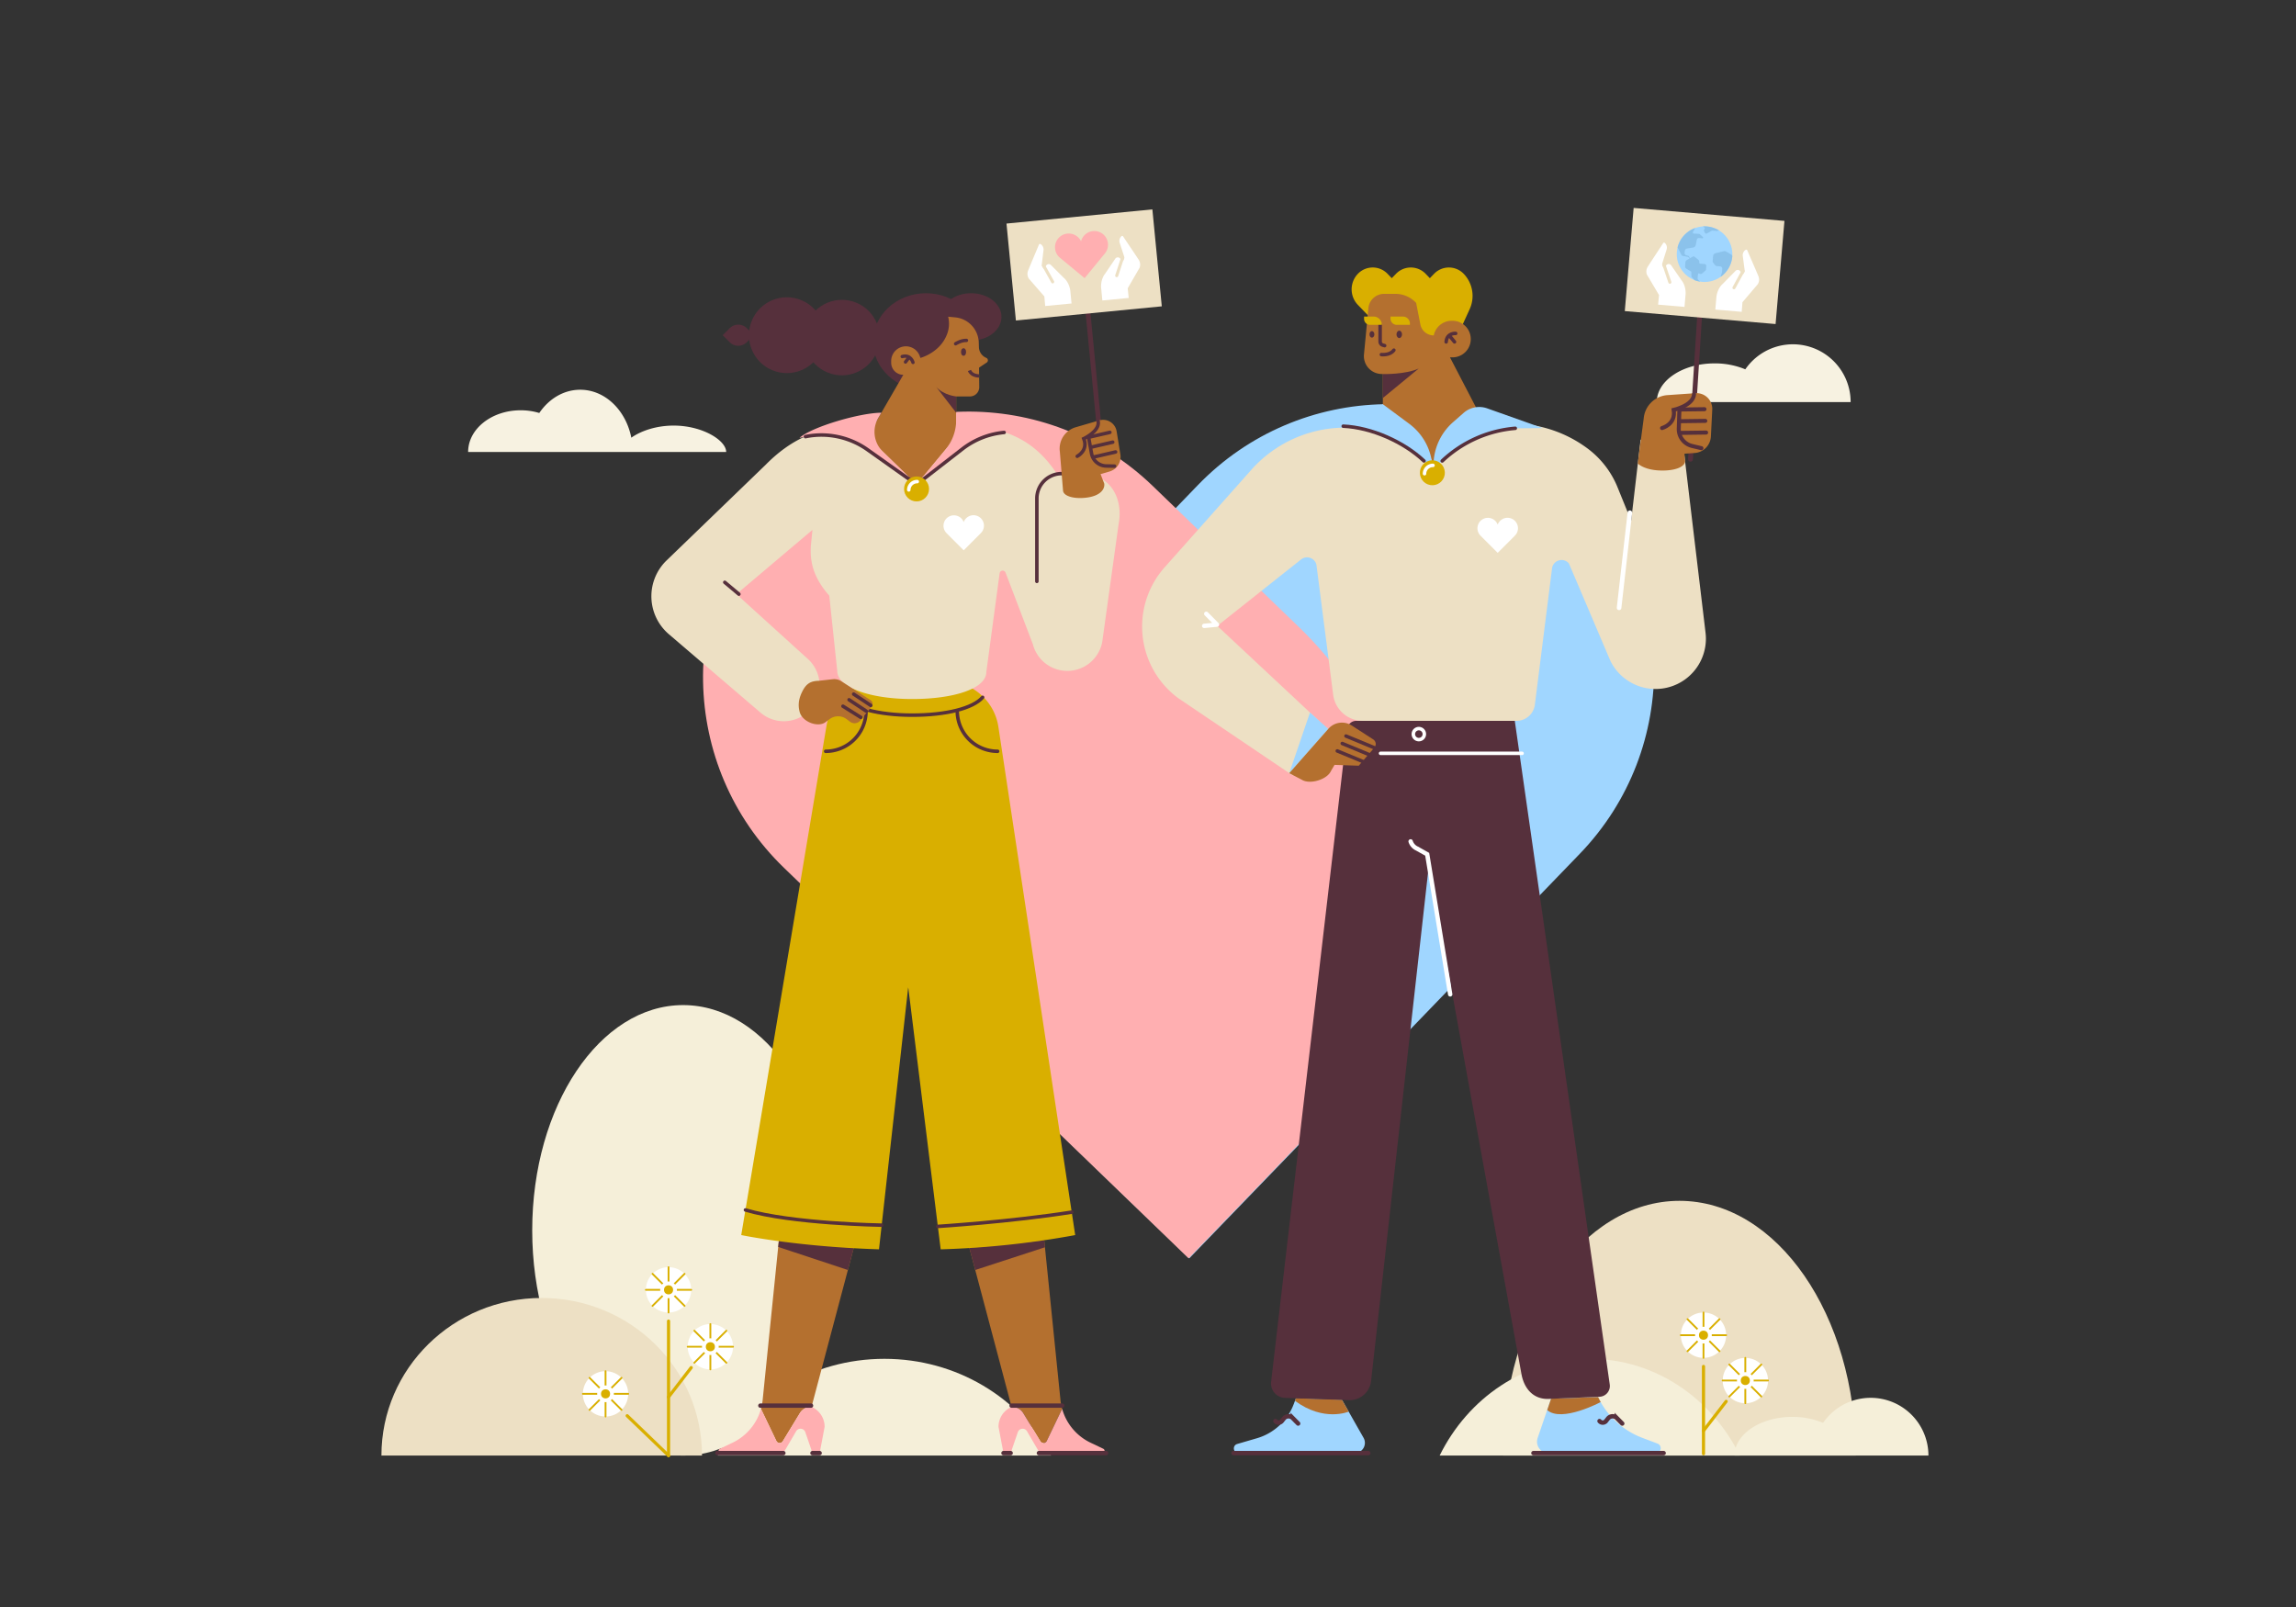 <svg id="_ëîé_1" data-name="‘ëîé_1" xmlns="http://www.w3.org/2000/svg" viewBox="0 0 2707.33 1895.13"><rect x="0" y="0" width="2707.33" height="1895.13" fill="#333333" stroke="none"/><defs><style>.cls-1{fill:#f7f2e1;}.cls-2{fill:#f5efd9;}.cls-3{fill:#ede0c4;}.cls-12,.cls-13,.cls-14,.cls-15,.cls-16,.cls-17,.cls-18,.cls-19,.cls-20,.cls-22,.cls-4,.cls-6{fill:none;}.cls-4,.cls-6{stroke:#d9af00;}.cls-12,.cls-13,.cls-14,.cls-16,.cls-17,.cls-18,.cls-19,.cls-20,.cls-22,.cls-4,.cls-6{stroke-linecap:round;}.cls-12,.cls-13,.cls-14,.cls-15,.cls-16,.cls-17,.cls-18,.cls-22,.cls-4,.cls-6{stroke-miterlimit:10;}.cls-4{stroke-width:3.74px;}.cls-5{fill:#fff;}.cls-6{stroke-width:2.14px;}.cls-7{fill:#d9af00;}.cls-8{fill:#a0d6ff;}.cls-9{fill:#ffafb1;}.cls-10{fill:#b4702f;}.cls-11{fill:#56303c;}.cls-12,.cls-13,.cls-14,.cls-15,.cls-17,.cls-22{stroke:#56303c;}.cls-12,.cls-18,.cls-19{stroke-width:5.17px;}.cls-13,.cls-16{stroke-width:4.13px;}.cls-14,.cls-15{stroke-width:3.98px;}.cls-16,.cls-18,.cls-19,.cls-20{stroke:#fff;}.cls-17{stroke-width:5.68px;}.cls-19,.cls-20{stroke-linejoin:round;}.cls-20{stroke-width:5.42px;}.cls-21{fill:#8bc2eb;}.cls-22{stroke-width:4.74px;}</style></defs><g id="CLOUDS"><path class="cls-1" d="M2182.18,474.15H1953.57c0-25.19,30.49-45.61,68.1-45.61a93.48,93.48,0,0,1,36.31,7,68.09,68.09,0,0,1,124.2,38.58Z"/><path class="cls-1" d="M856.27,533H552c0-27.15,27.71-49.16,61.9-49.16a75.9,75.9,0,0,1,22,3.2c11.34-16.72,28.75-27.42,48.26-27.42,29.3,0,53.84,24.13,60.26,56.55,11.26-8,29.43-14.28,49.93-14.28C828.55,501.91,856.27,519.45,856.27,533Z"/></g><g id="PLANTS"><ellipse class="cls-2" cx="805.5" cy="1450.92" rx="177.94" ry="265.62"/><path class="cls-3" d="M2188.32,1716.55c0-165.91-93.11-300.41-208-300.41s-208,134.5-208,300.41Z"/><path class="cls-3" d="M827.76,1716.55c0-102.65-84.61-185.86-189-185.86s-189,83.21-189,185.86Z"/><path class="cls-2" d="M1239.49,1716.55H846.19c37.11-67.83,111.25-114.09,196.65-114.09S1202.38,1648.72,1239.49,1716.55Z"/><path class="cls-2" d="M2051.55,1716.55h-354c33.4-67.83,100.13-114.09,177-114.09S2018.15,1648.72,2051.55,1716.55Z"/><line class="cls-4" x1="788.32" y1="1557.96" x2="788.32" y2="1716.55"/><line class="cls-4" x1="815.05" y1="1612.8" x2="788.32" y2="1647.46"/><line class="cls-4" x1="788.32" y1="1716.55" x2="739.54" y2="1669.59"/><circle class="cls-5" cx="788.32" cy="1521.11" r="26.73"/><line class="cls-6" x1="788.32" y1="1494.39" x2="788.32" y2="1547.84"/><line class="cls-6" x1="761.6" y1="1521.11" x2="815.05" y2="1521.11"/><line class="cls-6" x1="769.42" y1="1502.21" x2="807.22" y2="1540.01"/><line class="cls-6" x1="769.42" y1="1540.01" x2="807.22" y2="1502.21"/><circle class="cls-5" cx="788.32" cy="1521.11" r="9.89" transform="translate(-522.1 417.47) rotate(-22.5)"/><circle class="cls-7" cx="788.32" cy="1521.11" r="5.35"/><circle class="cls-5" cx="837.63" cy="1588.2" r="26.73"/><line class="cls-6" x1="837.63" y1="1561.47" x2="837.63" y2="1614.93"/><line class="cls-6" x1="810.9" y1="1588.2" x2="864.35" y2="1588.2"/><line class="cls-6" x1="818.73" y1="1569.3" x2="856.52" y2="1607.1"/><line class="cls-6" x1="818.73" y1="1607.1" x2="856.52" y2="1569.3"/><circle class="cls-5" cx="837.63" cy="1588.2" r="9.89" transform="translate(-900.54 2038.53) rotate(-76.72)"/><circle class="cls-7" cx="837.63" cy="1588.2" r="5.35"/><circle class="cls-5" cx="714.03" cy="1643.77" r="26.73"/><line class="cls-6" x1="714.03" y1="1617.05" x2="714.03" y2="1670.5"/><line class="cls-6" x1="687.31" y1="1643.77" x2="740.76" y2="1643.77"/><line class="cls-6" x1="695.14" y1="1624.88" x2="732.93" y2="1662.67"/><line class="cls-6" x1="695.14" y1="1662.67" x2="732.93" y2="1624.88"/><circle class="cls-5" cx="714.03" cy="1643.77" r="9.89" transform="translate(-1049.82 1961.05) rotate(-76.72)"/><circle class="cls-7" cx="714.03" cy="1643.77" r="5.35"/><line class="cls-4" x1="2008.68" y1="1611.44" x2="2008.68" y2="1714.4"/><line class="cls-4" x1="2035.41" y1="1652.64" x2="2008.68" y2="1687.3"/><circle class="cls-5" cx="2008.68" cy="1574.59" r="26.73"/><line class="cls-6" x1="2008.68" y1="1547.86" x2="2008.68" y2="1601.32"/><line class="cls-6" x1="1981.96" y1="1574.59" x2="2035.41" y2="1574.59"/><line class="cls-6" x1="1989.79" y1="1555.69" x2="2027.58" y2="1593.49"/><line class="cls-6" x1="1989.79" y1="1593.49" x2="2027.58" y2="1555.69"/><circle class="cls-5" cx="2008.68" cy="1574.59" r="9.89" transform="translate(14.71 3167.77) rotate(-76.72)"/><circle class="cls-7" cx="2008.68" cy="1574.59" r="5.35"/><circle class="cls-5" cx="2057.99" cy="1628.04" r="26.73" transform="translate(121.32 3398.67) rotate(-80.78)"/><line class="cls-6" x1="2057.99" y1="1601.32" x2="2057.99" y2="1654.77"/><line class="cls-6" x1="2031.26" y1="1628.04" x2="2084.71" y2="1628.04"/><line class="cls-6" x1="2039.09" y1="1609.14" x2="2076.89" y2="1646.94"/><line class="cls-6" x1="2039.09" y1="1646.94" x2="2076.89" y2="1609.14"/><circle class="cls-5" cx="2057.99" cy="1628.04" r="9.89" transform="translate(-466.37 911.49) rotate(-22.5)"/><circle class="cls-7" cx="2057.99" cy="1628.04" r="5.35"/><path class="cls-2" d="M2273.91,1716.55H2045.3c0-25.19,30.49-45.61,68.09-45.61a93.68,93.68,0,0,1,36.32,7,68.1,68.1,0,0,1,124.2,38.59Z"/></g><path id="MAN_S_CLOAK" data-name="MAN&apos;S CLOAK" class="cls-8" d="M1402.34,1483.93l-450.4-434.74L1412.3,572.26c120-124.38,318.19-127.88,442.57-7.83h0c124.37,120.05,127.88,318.19,7.82,442.57Z"/><g id="WOMAN"><path id="CLOAK" class="cls-9" d="M1401.52,1483.93l141.21-146.3c162.11-168,157.38-435.52-10.57-597.62L1359.33,573.18C1235,453.13,1036.81,456.63,916.76,581h0c-120,124.37-116.55,322.52,7.83,442.57Z"/><g id="LEGS"><path class="cls-10" d="M897.29,1661.46l18.15,37.84a4.29,4.29,0,0,0,7.53.38l20.18-33.16a15.41,15.41,0,0,1,13.17-7.4h.59l49.76-187.35-88.24-9.14L899.3,1650.85A62.51,62.51,0,0,1,897.29,1661.46Z"/><polygon class="cls-11" points="918.43 1462.63 1006.67 1471.77 999.78 1497.69 917.63 1470.51 918.43 1462.63"/><path class="cls-9" d="M850,1713.62h68.44a9.23,9.23,0,0,0,7.72-4.18l12.69-21.75a6,6,0,0,1,10.79,1.35l8.4,24.58h8.47l5.85-31a25.61,25.61,0,0,0-15.42-23.49h-.59a15.41,15.41,0,0,0-13.17,7.4L923,1699.68a4.29,4.29,0,0,1-7.53-.38l-18.15-37.84a63,63,0,0,1-33.51,39.9l-15,7.15A2.69,2.69,0,0,0,850,1713.62Z"/><line class="cls-12" x1="923.73" y1="1713.62" x2="845.92" y2="1713.62"/><line class="cls-12" x1="966.48" y1="1713.62" x2="958.01" y2="1713.62"/><line class="cls-12" x1="956.32" y1="1657.65" x2="896.59" y2="1657.65"/><path class="cls-10" d="M1252.44,1661.46l-18.15,37.84a4.29,4.29,0,0,1-7.53.38l-20.18-33.16a15.41,15.41,0,0,0-13.17-7.4h-.59l-49.76-187.35,88.24-9.14,19.13,188.22A62.51,62.51,0,0,0,1252.44,1661.46Z"/><polygon class="cls-11" points="1231.3 1462.63 1143.06 1471.77 1149.94 1497.69 1232.14 1470.9 1231.3 1462.63"/><path class="cls-9" d="M1299.76,1713.62h-68.44a9.23,9.23,0,0,1-7.72-4.18l-12.69-21.75a6,6,0,0,0-10.79,1.35l-8.4,24.58h-8.47l-5.85-31a25.61,25.61,0,0,1,15.42-23.49h.59a15.41,15.41,0,0,1,13.17,7.4l20.18,33.16a4.29,4.29,0,0,0,7.53-.38l18.15-37.84a63,63,0,0,0,33.51,39.9l15,7.15A2.69,2.69,0,0,1,1299.76,1713.62Z"/><line class="cls-12" x1="1225.04" y1="1713.62" x2="1304.23" y2="1713.62"/><line class="cls-12" x1="1183.25" y1="1713.62" x2="1191.72" y2="1713.62"/><line class="cls-12" x1="1192.82" y1="1657.65" x2="1252.44" y2="1657.65"/></g><g id="PANTS"><path class="cls-7" d="M1267.82,1456.53a1041.15,1041.15,0,0,1-158.61,16.81L1070.93,1164l-34.47,309.31c-97-3-162.43-16.81-162.43-16.81l100.52-600.4a63.43,63.43,0,0,1,62.7-53l77.43.17a63.44,63.44,0,0,1,62.58,53.95Z"/><path class="cls-13" d="M1158.65,822.38c-11.17,12.93-42.86,21-83.1,21-39.64,0-71.5-8.66-83.33-21.6"/><path class="cls-13" d="M1176.37,886a47.62,47.62,0,0,1-47.58-45.81"/><path class="cls-13" d="M973.58,886a47.62,47.62,0,0,0,47.58-45.81"/><path class="cls-13" d="M1105.86,1446.3s87-5.56,157.87-16.82"/><path class="cls-13" d="M1039.47,1444.83s-106-1.67-160.48-17.94"/></g><g id="BODY"><path class="cls-3" d="M977.85,702.5c-16.07-18.4-23.85-36.76-21.5-61.08L958,624.9l-89.62,75.78,83.74,76A42.18,42.18,0,0,1,896.3,840L788.68,747.9a58.83,58.83,0,0,1-3.68-86L902.94,548c28-28.43,60.32-44.49,100.21-44.59l134.16-.32c44.73-.11,82,14,109.45,56.55l30.48-.34c31.25-.35,47.65,28,41.78,58.71L1299.7,757.13a41.93,41.93,0,0,1-81.8,2.56l-32.2-84.4a3.63,3.63,0,0,0-7,.81L1163,792.63c0,19-37,31.73-87.45,31.73s-88.3-14-88.3-33.06Z"/><path class="cls-13" d="M1222.63,685.6V587.83a29.31,29.31,0,0,1,30.25-29.3"/><path class="cls-5" d="M1136.34,649l-20.28-20.33a12.31,12.31,0,1,1,20.28-13,12.39,12.39,0,0,1,5.6-6.51,12.31,12.31,0,0,1,14.69,19.46Z"/><line class="cls-13" x1="871.26" y1="700.68" x2="854.62" y2="686.71"/></g><g id="HEAD"><ellipse class="cls-11" cx="1145.04" cy="373.73" rx="35.86" ry="27.93"/><ellipse class="cls-11" cx="1091.8" cy="402.99" rx="62.29" ry="57.19"/><circle class="cls-11" cx="996.94" cy="395.3" r="44.71" transform="matrix(0.38, -0.92, 0.92, 0.38, 250.22, 1165.08)"/><circle class="cls-11" cx="927.79" cy="395.3" r="44.71" transform="translate(207.53 1101.19) rotate(-67.5)"/><path class="cls-11" d="M871.87,382.31h11.66a0,0,0,0,1,0,0V394a14.33,14.33,0,0,1-14.33,14.33H857.54a0,0,0,0,1,0,0V396.64A14.33,14.33,0,0,1,871.87,382.31Z" transform="translate(534.49 -499.78) rotate(45)"/><path class="cls-10" d="M1154.31,410.08a14.23,14.23,0,0,0,9,12.1,3.18,3.18,0,0,1,.14,5.38l-9,6,.22,22.79a11,11,0,0,1-11,11.19H1127.5V515l-46.74,56.4L1022.91,515l42.22-73a14.3,14.3,0,0,1-14.29-14.3v-1.89a17.36,17.36,0,0,1,33.84-5.49l.59,1.76s22.73-5.85,31.18-27.29a34,34,0,0,0,1.55-21.32l8.4.81a30.66,30.66,0,0,1,27.7,30.2Z"/><ellipse class="cls-11" cx="1136.16" cy="415.12" rx="3" ry="4.48"/><path class="cls-14" d="M1126.81,405.39s6.4-4.19,12.8-3.94"/><path class="cls-14" d="M1076.55,427.41s-2.57-9.76-12.71-6.94"/><line class="cls-14" x1="1067.71" y1="426.9" x2="1071.54" y2="421.86"/><path class="cls-15" d="M1154.41,443.32s-8.72.21-11.27-6.43"/><path class="cls-11" d="M1127.5,467.52s-14.3-1.3-23.39-11l23.39,30.25Z"/></g><g id="HAND"><path class="cls-10" d="M1027.7,833.32l-13.21,16.33a8.8,8.8,0,0,1-12.07,1.53L998.19,848a16.71,16.71,0,0,0-19.88,0l-4.73,3.49c-8.58,6.85-27.43.16-30.65-11.91-1.85-7-1.69-14.15,2.68-23.26,4.51-9.41,9.41-13.23,19.85-13.45L982,801a15.08,15.08,0,0,1,9.94,2.31l34.52,22.31A5.27,5.27,0,0,1,1027.7,833.32Z"/><line class="cls-13" x1="1001.19" y1="825.24" x2="1021.39" y2="838.6"/><line class="cls-13" x1="1006.6" y1="818.56" x2="1026.79" y2="831.92"/><line class="cls-13" x1="993.97" y1="832.83" x2="1015.05" y2="846.03"/></g><g id="CLOAK-2" data-name="CLOAK"><path class="cls-9" d="M1039.23,486.73h0c-24.62,0-81.43,16.36-96.51,29.62l7-1.43A94.05,94.05,0,0,1,1023,530.37l57.79,41L1041,532.62a32.52,32.52,0,0,1-5.45-39.59Z"/><path class="cls-9" d="M1080.76,571.35l34.14-41.2a54.78,54.78,0,0,0,12.6-34.94v-8.48l81,24-4.41-.53a94.86,94.86,0,0,0-69.34,19.21Z"/><path class="cls-13" d="M949.74,514.92A94.05,94.05,0,0,1,1023,530.37l57.79,41"/><path class="cls-13" d="M1184,510a94.83,94.83,0,0,0-49.17,19.46l-54,41.89"/><circle class="cls-7" cx="1080.76" cy="576.6" r="14.72"/><path class="cls-16" d="M1071.58,577.73a9.88,9.88,0,0,1,10-9.79"/></g><g id="HAND-2" data-name="HAND"><g id="SIGN"><line class="cls-17" x1="1299.43" y1="538.79" x2="1281.28" y2="352.06"/><rect class="cls-3" x="1191.95" y="255.01" width="172.83" height="114.86" transform="translate(-24.23 125.11) rotate(-5.55)"/><path class="cls-5" d="M1239.22,312.55l15.15,15.1c4.32,3.56,7.19,10.14,7.73,15.71l1.41,14.53-31.07,3-1-11.33-18.35-21.06a10.54,10.54,0,0,1-.79-9.46c3.75-9.28,10.67-25.4,12.8-30.67a1.2,1.2,0,0,1,1.75-.57l.08,0a7.51,7.51,0,0,1,3.5,7.52l-2,16.64a3.78,3.78,0,0,0,.62,2.69l1.75,2.54,3-4.32A3.51,3.51,0,0,1,1239.22,312.55Z"/><path class="cls-3" d="M1241.24,334.2a1.82,1.82,0,0,1-1.58-.93l-10.79-19.37a1.81,1.81,0,0,1,3.16-1.76l10.79,19.37a1.81,1.81,0,0,1-.7,2.46A1.86,1.86,0,0,1,1241.24,334.2Z"/><path class="cls-5" d="M1315,305.19l-12,17.74c-3.55,4.32-5.1,11.33-4.56,16.9l1.41,14.53,31.07-3L1329.73,340l14-24.2a10.53,10.53,0,0,0-1-9.44c-5.46-8.38-15.36-22.87-18.46-27.63a1.2,1.2,0,0,0-1.83-.22l-.07.05a7.52,7.52,0,0,0-2,8.05l5.2,15.95a3.73,3.73,0,0,1-.09,2.75l-1.23,2.83-3.8-3.65A3.5,3.5,0,0,0,1315,305.19Z"/><path class="cls-3" d="M1316.78,326.86a1.87,1.87,0,0,1-.56-.09,1.81,1.81,0,0,1-1.16-2.28l6.86-21.08a1.81,1.81,0,1,1,3.44,1.12l-6.86,21.08A1.81,1.81,0,0,1,1316.78,326.86Z"/><path class="cls-9" d="M1278.94,328l-29.08-24a16.16,16.16,0,1,1,24.86-19.48,16.2,16.2,0,0,1,6.48-9.22,16.16,16.16,0,0,1,21.66,23.55Z"/></g><g id="HAND-3" data-name="HAND"><path class="cls-10" d="M1321.1,535.86A18,18,0,0,1,1308.4,556l-10.68,3.11,4.32,11.12c1,6.52-4.46,14.21-19.53,16.44s-28.06-1.25-29-7.77l-3.78-46.15a26.3,26.3,0,0,1,18.68-28.9l27.78-8.09a16.18,16.18,0,0,1,20.49,12.92Z"/><path class="cls-13" d="M1270.23,538.08s13.3-6.73,7.71-20.75c0,0,18.74-8.7,17-20.15"/><path class="cls-13" d="M1283.46,514.77l3.65,20.11a17.84,17.84,0,0,0,17.21,14.64l9.88.19"/><line class="cls-13" x1="1290.3" y1="538.8" x2="1315.45" y2="532.99"/><line class="cls-13" x1="1286.93" y1="527.25" x2="1312.08" y2="521.43"/><line class="cls-13" x1="1283.57" y1="515.69" x2="1308.72" y2="509.88"/></g></g></g><g id="MAN"><g id="SHOES"><path class="cls-8" d="M1597.32,1713.62H1460.4c-6.33,0-7.61-8.95-1.53-10.73l23.29-6.8a66.09,66.09,0,0,0,43.21-39.88l1.6-4.21,1.13-3,54.26,1.77,7.9,13.91,17.55,30.87A12.06,12.06,0,0,1,1597.32,1713.62Z"/><line class="cls-12" x1="1454.54" y1="1713.62" x2="1613.42" y2="1713.62"/><path class="cls-12" d="M1530.7,1678.77l-6.36-6.45a7,7,0,0,0-10.48.54l-2.38,3a4.85,4.85,0,0,1-7.58,0"/><path class="cls-10" d="M1590.26,1664.73s-29.11,12.56-63.29-12.73l1.13-3,54.26,1.77Z"/><path class="cls-8" d="M1952.42,1713.62h-126.6a13.43,13.43,0,0,1-12.71-17.78l11.24-32.95,4.6-13.45,55.39-1.86c.93,2,1.93,3.89,3,5.77a95,95,0,0,0,49.27,42.32l17.86,6.75A5.78,5.78,0,0,1,1952.42,1713.62Z"/><line class="cls-12" x1="1808.12" y1="1713.62" x2="1961.69" y2="1713.62"/><path class="cls-12" d="M1912.87,1678.77l-6.36-6.45a7,7,0,0,0-10.48.54l-2.37,3a4.86,4.86,0,0,1-7.59,0"/><path class="cls-10" d="M1887.39,1653.47s-45.89,24.5-63,9.42l4.6-13.45,55.39-1.86,3,5.77Z"/></g><g id="LEGS-2" data-name="LEGS"><path class="cls-11" d="M1898.13,1632.71a12.71,12.71,0,0,1-12,14.49l-60,2.54c-17.77.68-28.92-11.81-32.1-29.3l-109.15-600.29-68.19,608.52a25.36,25.36,0,0,1-26.08,22.51l-75.48-2.66a17,17,0,0,1-16.29-19L1588.7,859.4a10.53,10.53,0,0,1,10.46-9.31h187Z"/><path class="cls-18" d="M1710,1172.63l-27.12-165.2-12-6.71a13.9,13.9,0,0,1-7.54-8.45"/><circle class="cls-16" cx="1673.08" cy="865.77" r="6.51" transform="translate(446.08 2295.19) rotate(-76.72)"/><line class="cls-16" x1="1627.87" y1="888.42" x2="1794.76" y2="888.42"/></g><g id="BODY-2" data-name="BODY"><path class="cls-3" d="M2011.52,753.28a59.36,59.36,0,0,1-112.66,26L1850,664.49a11.34,11.34,0,0,0-19.81,5l-20.36,161.6a21.75,21.75,0,0,1-21.58,19H1607a35.32,35.32,0,0,1-35-30.82L1552.26,666a11.34,11.34,0,0,0-18.17-6.17l-98.71,78.3,135.87,127-47.17,49.21L1388.86,823a105.09,105.09,0,0,1-15.59-153.94l102.21-115a148.13,148.13,0,0,1,107.13-49.7l197.14-4.81a148.15,148.15,0,0,1,93.64,30.42,107.31,107.31,0,0,1,34.07,45l15.91,39.16,11.16-95.66,51.68,19.13,24.88,208.54A59.71,59.71,0,0,1,2011.52,753.28Z"/><polyline class="cls-19" points="1422.36 723.84 1434.98 736.62 1419.9 738.08"/><path class="cls-5" d="M1766,652l-20.29-20.33A12.32,12.32,0,1,1,1766,618.69a12.35,12.35,0,0,1,5.6-6.51,12.2,12.2,0,0,1,6-1.54,12.32,12.32,0,0,1,8.74,21Z"/><polygon class="cls-8" points="1566.21 859.62 1544.67 840.28 1520.22 911.8 1566.21 859.62"/><line class="cls-20" x1="1921.86" y1="604.65" x2="1909.14" y2="716.82"/></g><g id="HAND-4" data-name="HAND"><g id="SIGN-2" data-name="SIGN"><line class="cls-17" x1="1993.35" y1="541.62" x2="2005.33" y2="353.37"/><rect class="cls-3" x="1920.76" y="252.66" width="178.47" height="122.09" transform="translate(34.23 -170.91) rotate(4.91)"/><circle class="cls-8" cx="2009.93" cy="299.77" r="32.78" transform="translate(279.21 1364.79) rotate(-40.09)"/><path class="cls-21" d="M2006.81,281l-3.49-.3a2.28,2.28,0,0,0-2.43,1.8l-1.4,6.61a3.53,3.53,0,0,1-2.88,2.75l-7.35,1.23a3.16,3.16,0,0,0-2.62,2.72l-.28,2.21a2.8,2.8,0,0,0,2,3l2,.57a2.4,2.4,0,0,1,1.61,1.52l.55,1.55.37,1.07-.71-.87-1-1.21a2.36,2.36,0,0,0-1.44-.85l-5.37-1a2.44,2.44,0,0,1-1.73-1.29l-4.51-8.76a32.82,32.82,0,0,1,20.77-22.86l-2.6,4.56a1.35,1.35,0,0,0,1.1,2l5.74.31a2.3,2.3,0,0,1,1.43.6l3,2.78A1,1,0,0,1,2006.81,281Z"/><path class="cls-21" d="M2012,314l-.3,3.54A2.27,2.27,0,0,1,2011,319l-4.14,3.69a1.93,1.93,0,0,1-2,.35l-1.54-.62a.77.77,0,0,0-1.06.63l-.56,4.86a2.44,2.44,0,0,0,.7,2l2.23,2.22a32.93,32.93,0,0,1-6.36-1.71h0l-3.27-3.34a2.13,2.13,0,0,1-.58-1.37l-.15-5.3-5.77-3.53a3.18,3.18,0,0,1-1.51-3l.42-4.86a2.8,2.8,0,0,1,1.39-2.2l3.39-2,.34-.2,3.46-2a2,2,0,0,1,2.2.16l4.49,3.62a2.41,2.41,0,0,1,.88,1.62l.19,1.93a1.14,1.14,0,0,0,1,1l5.13.44A2.33,2.33,0,0,1,2012,314Z"/><path class="cls-21" d="M2027.06,271.81l-2.24.5a2.27,2.27,0,0,1-.78.05l-4.67-.4a2.13,2.13,0,0,0-1.26.28l-5.39,3.06a1.68,1.68,0,0,1-2.33-.71l-1-2a2.08,2.08,0,0,1,.14-2.11l.48-.71a1.12,1.12,0,0,0-.32-1.58L2007.9,267a34.09,34.09,0,0,1,4.84.06A32.69,32.69,0,0,1,2027.06,271.81Z"/><path class="cls-21" d="M2042.6,302.57a32.73,32.73,0,0,1-13.82,24l1.82-5.78.16-3.95a2.63,2.63,0,0,0-2.41-2.73l-4.16-.36a2.67,2.67,0,0,1-1.9-1.06l-2.27-3a2.69,2.69,0,0,1-.53-1.83l.51-5.9a3.83,3.83,0,0,1,2.93-3.4l10-2.4a2.8,2.8,0,0,1,2.06.3l6.38,3.69a2.55,2.55,0,0,1,1.27,2.41Z"/><path class="cls-5" d="M1970.62,312.94l12.15,17.61c3.61,4.28,5.23,11.27,4.76,16.84l-1.25,14.54-31.11-2.67,1.06-11.33-14.23-24a10.54,10.54,0,0,1,1-9.45c5.37-8.44,15.11-23,18.15-27.83a1.21,1.21,0,0,1,1.83-.25l.06.05a7.52,7.52,0,0,1,2.09,8l-5,16a3.74,3.74,0,0,0,.12,2.75l1.26,2.81,3.76-3.69A3.5,3.5,0,0,1,1970.62,312.94Z"/><path class="cls-3" d="M1969,334.63a1.82,1.82,0,0,1-1.71-1.23l-7.09-21a1.8,1.8,0,1,1,3.42-1.15l7.1,21a1.8,1.8,0,0,1-1.14,2.29A1.65,1.65,0,0,1,1969,334.63Z"/><path class="cls-5" d="M2046.43,319.46l-15,15.27c-4.27,3.6-7.07,10.21-7.55,15.79l-1.25,14.54,31.11,2.67.88-11.34,18.12-21.26a10.55,10.55,0,0,0,.68-9.48c-3.85-9.23-10.95-25.28-13.14-30.52a1.21,1.21,0,0,0-1.76-.56l-.07,0a7.52,7.52,0,0,0-3.42,7.57l2.21,16.62a3.76,3.76,0,0,1-.58,2.69l-1.73,2.56-3.07-4.29A3.5,3.5,0,0,0,2046.43,319.46Z"/><path class="cls-3" d="M2044.62,341.12a1.88,1.88,0,0,1-.86-.21,1.82,1.82,0,0,1-.73-2.46L2053.61,319a1.81,1.81,0,1,1,3.18,1.72l-10.58,19.49A1.81,1.81,0,0,1,2044.62,341.12Z"/></g><g id="HAND-5" data-name="HAND"><path class="cls-10" d="M2017.41,514.71a20.61,20.61,0,0,1-19.16,19.5l-12,.84.71,8.93c-.51,7.55-14.59,11.91-32,10.73s-23.82-8.2-23.82-8.2l7-52.68a30.16,30.16,0,0,1,28-27.86l33.14-2.3A18.57,18.57,0,0,1,2019,483.15Z"/><path class="cls-22" d="M1959.81,504.8s16.55-4.3,13.71-21.39c0,0,23.13-5.19,24-18.45"/><path class="cls-22" d="M1980.33,481.89l-.8,23.43a20.46,20.46,0,0,0,15.72,20.62l11,2.62"/><line class="cls-22" x1="1982.14" y1="510.5" x2="2011.77" y2="510.11"/><line class="cls-22" x1="1981.18" y1="496.72" x2="2010.81" y2="496.33"/><line class="cls-22" x1="1980.22" y1="482.94" x2="2009.85" y2="482.55"/></g></g><g id="HEAD-2" data-name="HEAD"><path class="cls-7" d="M1618.64,377.71l-17.58-18.24a26.49,26.49,0,0,1,0-36.48h0a24.24,24.24,0,0,1,35.16,0l4.87,5.06L1646,323a24.23,24.23,0,0,1,35.15,0l4.87,5.06,4.87-5.05a24.22,24.22,0,0,1,35.15,0h0a37.64,37.64,0,0,1,6.94,41.55l-26,56.88Z"/><path class="cls-10" d="M1750.62,500.06c-52,10.5-57.31,54.21-57.31,54.21-19.7-52.33-62.73-51.27-62.73-51.27V441.14l-2.4-.13a21.14,21.14,0,0,1-19.85-23.11l5.22-54.53a18.59,18.59,0,0,1,18.51-16.84h13.34a33.27,33.27,0,0,1,24.47,10.74h0l4.94,25.28a16.09,16.09,0,0,0,15.79,13l.26-1a21.58,21.58,0,0,1,20.92-16.27h.9a21.58,21.58,0,0,1,0,43.16h-2.92Z"/><path class="cls-11" d="M1630.58,441.14s26.55.65,42.31-6.55l-42.31,34.81Z"/><path class="cls-11" d="M1653.18,394.32c0,2.41-1.45,4.37-3.25,4.37s-3.26-2-3.26-4.37,1.46-4.37,3.26-4.37S1653.18,391.91,1653.18,394.32Z"/><path class="cls-11" d="M1620.6,394.32c0,2.14-1.29,3.87-2.89,3.87s-2.88-1.73-2.88-3.87,1.29-3.87,2.88-3.87S1620.6,392.18,1620.6,394.32Z"/><path class="cls-13" d="M1627.38,383.09v19.69a4.41,4.41,0,0,0,3.24,4.25l2.08.57"/><path class="cls-13" d="M1628.84,418.15s10,1.28,14.75-5.23"/><path class="cls-7" d="M1639.61,373.32h14.64a8.26,8.26,0,0,1,8.26,8.26v1.51a0,0,0,0,1,0,0H1647a7.37,7.37,0,0,1-7.37-7.37v-2.4A0,0,0,0,1,1639.61,373.32Z"/><path class="cls-7" d="M1629.43,383.09H1615.5a7.06,7.06,0,0,1-7.06-7.06v-2.71h11.22a9.77,9.77,0,0,1,9.77,9.77Z"/><path class="cls-13" d="M1716.47,393.21s-10.43-.92-11.24,10"/><line class="cls-13" x1="1715.11" y1="403.19" x2="1709.29" y2="396.15"/></g><g id="CLOAK-3" data-name="CLOAK"><path class="cls-8" d="M1687.88,541.33l2.5,12.93-11.29-10.67c-23.52-22.24-60.18-38-93.78-39.49l45.27-27.39,31.16,23.1A67.69,67.69,0,0,1,1687.88,541.33Z"/><path class="cls-13" d="M1679.09,543.59c-23.52-22.24-61.65-39.5-95.24-41"/><path class="cls-8" d="M1690.73,541.28l-1.43,13,11.29-10.67a142.54,142.54,0,0,1,86.15-38.49l32.5-.26-65.68-23.3a27.87,27.87,0,0,0-27.69,5.32l-12.52,11A67.66,67.66,0,0,0,1690.73,541.28Z"/><path class="cls-13" d="M1700.59,543.59a142.54,142.54,0,0,1,86.15-38.49"/><circle class="cls-7" cx="1688.9" cy="557.49" r="14.72" transform="translate(868.08 2135.28) rotate(-80.78)"/><path class="cls-16" d="M1679.72,558.62a9.88,9.88,0,0,1,10-9.79"/></g><g id="HAND-6" data-name="HAND"><path class="cls-10" d="M1520.22,911.8l46-52.18a21.26,21.26,0,0,1,27.72-4L1619.24,872a6.46,6.46,0,0,1,1.37,9.64L1602.14,903l-28.51-1-4.21,7.2c-4.57,10.2-24.82,16.24-34.34,10.38Z"/><line class="cls-13" x1="1607.4" y1="898.2" x2="1576.86" y2="885.58"/><line class="cls-13" x1="1614.44" y1="889.9" x2="1582.71" y2="876.79"/><line class="cls-13" x1="1621.19" y1="882.09" x2="1587.11" y2="868.01"/></g></g></svg>